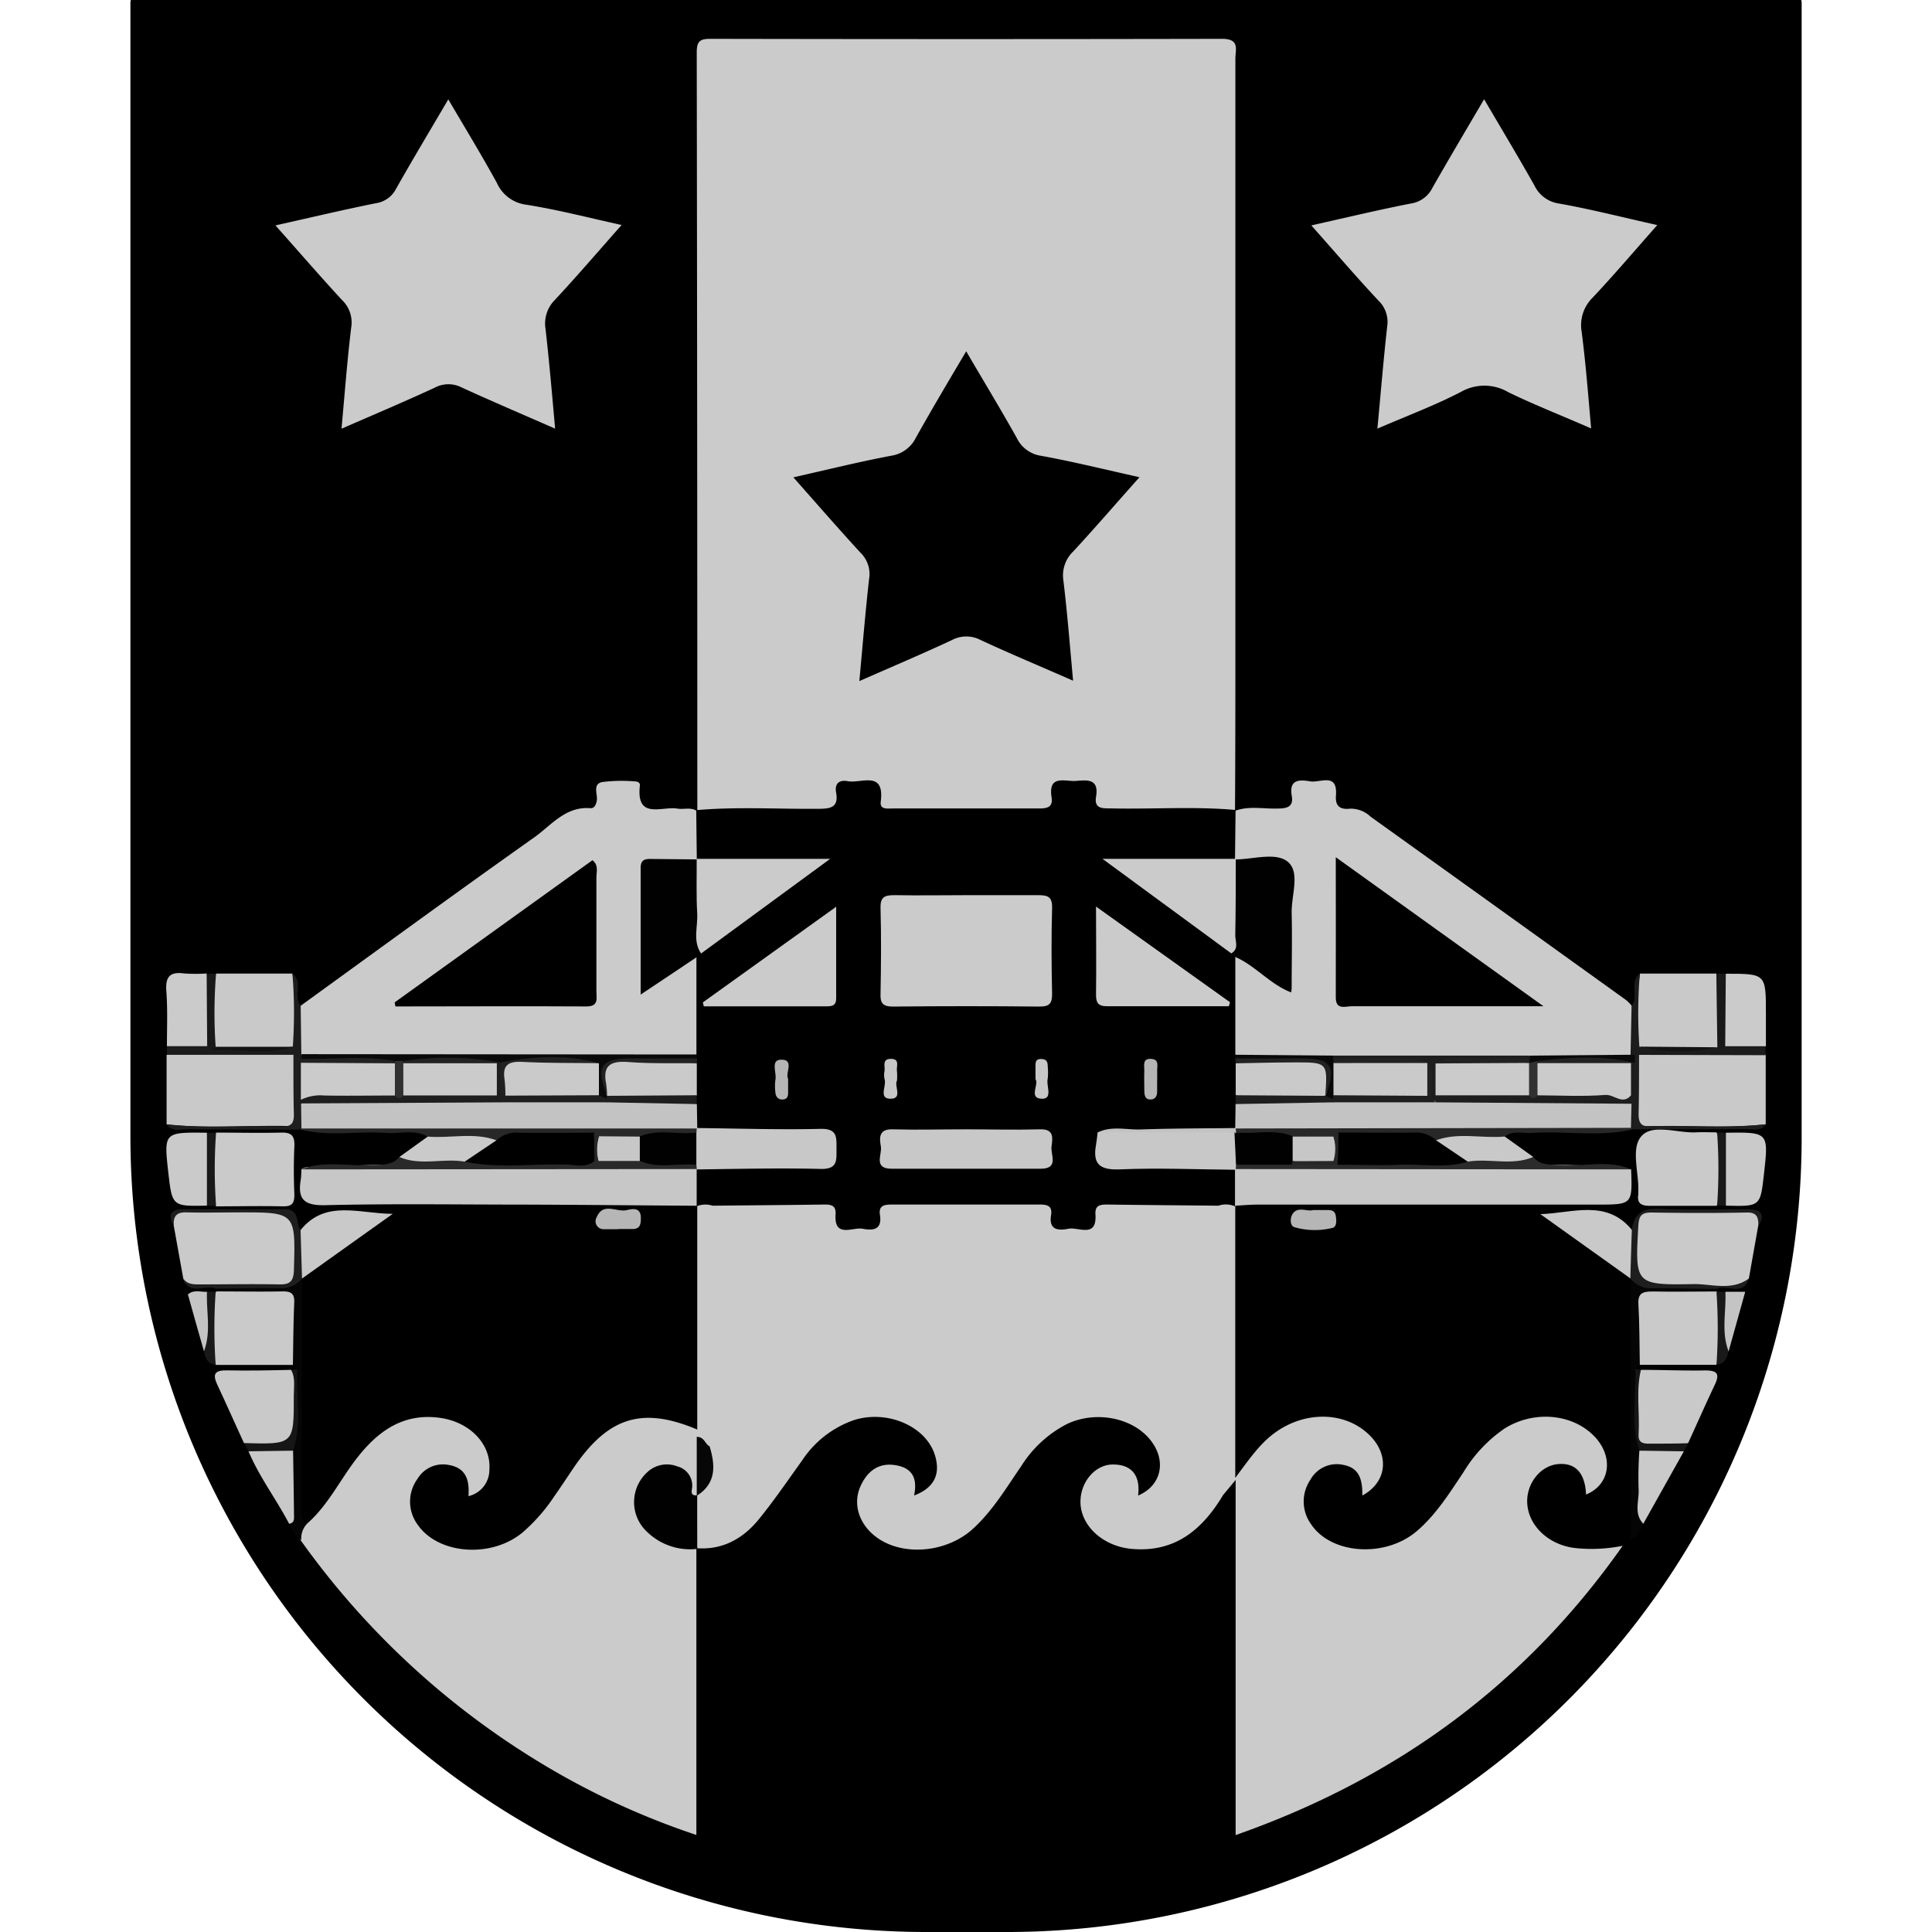 <svg id="Layer_1" data-name="Layer 1" xmlns="http://www.w3.org/2000/svg" viewBox="0 0 300 300"><defs><style>.cls-1{fill:#cbcbcb;}.cls-2{fill:#c7c7c7;}.cls-3{fill:#c9c9c9;}.cls-4{fill:#cacaca;}.cls-5{fill:#282828;}.cls-6{fill:#050505;}.cls-7{fill:#2a2a2a;}.cls-8{fill:#2b2b2b;}.cls-9{fill:#1e1e1e;}.cls-10{fill:#1c1c1c;}.cls-11{fill:#b6b6b6;}.cls-12{fill:#c4c4c4;}.cls-13{fill:#161616;}.cls-14{fill:#191919;}.cls-15{fill:#010101;}.cls-16{fill:#070707;}.cls-17{fill:#090909;}.cls-18{fill:#121212;}.cls-19{fill:#c3c3c3;}.cls-20{fill:#c8c8c8;}.cls-21{fill:#272727;}.cls-22{fill:#222;}.cls-23{fill:#1d1d1d;}.cls-24{fill:#b5b5b5;}.cls-25{fill:#313131;}</style></defs><path d="M21.24-.61H278.76a1,1,0,0,1,1,1V176.59A123.39,123.39,0,0,1,156.36,300h-12.5A123.62,123.62,0,0,1,20.25,176.37V.38a1,1,0,0,1,1-1Z"/><path class="cls-1" d="M108.28,125.91q0-58.89-.09-117.77c0-1.67.45-2.12,2.11-2.11q39.74.08,79.46,0c2.8,0,2.07,1.67,2.07,3.08q0,44.47,0,89c0,9.29,0,18.57-.06,27.86l-.36.44a4.86,4.86,0,0,1-3.31.77c-4.75,0-9.49,0-14.24,0A5,5,0,0,1,169,124.4c-1.23-2.17-3-2.13-4.3.08a5.12,5.12,0,0,1-5,2.65q-9.65,0-19.29,0a5.14,5.14,0,0,1-5-2.65c-1.26-2.21-3-2.22-4.3-.08-1,1.59-2.1,2.62-4,2.67q-8.22.18-16.45,0a3.34,3.34,0,0,1-2-.72Z"/><path class="cls-1" d="M189.92,232.15c-3.24,5.41-7.51,9-14.32,8.35-4.51-.46-8-3.79-7.82-7.59.14-3,2.41-5.54,5.07-5.5,3,0,4.25,1.84,3.87,4.82,3.75-1.59,4.47-5.6,1.77-8.8-2.84-3.35-8.4-4.38-12.77-2.33a18.18,18.18,0,0,0-7.13,6.54c-2.33,3.38-4.43,6.93-7.5,9.74-3.84,3.53-10.22,4.29-14.38,1.73-3.15-1.94-4.45-5.37-3.07-8.38,1.07-2.33,2.84-3.68,5.52-3.2s3.29,2.22,2.78,4.69c3.11-1.18,4.13-3.27,3.25-6.21-1.34-4.5-7.35-7.15-12.58-5.5a15.86,15.86,0,0,0-8.07,6.29c-2.22,3.08-4.35,6.22-6.74,9.15s-5.58,4.77-9.63,4.45l-.42-.32c-1.28-2.34-.89-4.79-.49-7.25a4.29,4.29,0,0,1,.36-1c2.95-2.29,1.33-5.52,1.68-8.35.43-10.07,0-20.15.21-30.22,0-2.06-.52-4.22.79-6.13.22-.22.42-.53.73-.59,5.94-1.21,11.91-.87,17.87-.19.94.11,1.52,1,2.14,1.79,1.41,1.73,3,2,4.4,0a5.51,5.51,0,0,1,4.91-2.3q9.66,0,19.31,0a5.44,5.44,0,0,1,4.93,2.26c1.36,1.95,3.06,1.81,4.4,0a5.62,5.62,0,0,1,4.91-2.29c4,0,8,0,12,0,1.39,0,2.76.08,3.81,1.2s.83,2.57.84,4q0,18.21,0,36.42A13.57,13.57,0,0,1,189.92,232.15Z"/><path class="cls-1" d="M189.92,232.15a17,17,0,0,1-.63-5q0-20,0-40a1.62,1.62,0,0,1,2.19-.34l.33.36v42.32c2.13-2.85,3.7-5.15,5.92-6.84,4.71-3.58,11-3.56,14.82.1,3.24,3.08,2.89,7.36-1,9.47,0-2.26-.33-4.26-2.95-4.75a4.67,4.67,0,0,0-5.12,2.3,6,6,0,0,0,.07,6.86c3.09,4.73,11.5,5.32,16.43,1.14,3-2.56,5.08-5.9,7.25-9.14a21.91,21.91,0,0,1,6.46-6.85c4.37-2.7,10.07-2.31,13.53.91s2.93,7.81-.94,9.38c-.15-3.34-1.62-4.94-4.3-4.73-2.88.23-5.14,3.23-4.81,6.38.36,3.49,3.62,6.35,7.73,6.69a24.32,24.32,0,0,0,7.07-.38c-15.07,21.46-35.11,36.15-60.1,44.92V229.8Z"/><path class="cls-1" d="M110.76,187.21c0,10.8,0,21.61,0,32.41a16.93,16.93,0,0,1-.63,5c-1,.57-.79,1.48-.72,2.41a8,8,0,0,1-1.23,5.28l.06-.07c-1.3.86-1.67-.19-2-1.06-.55-1.6-1.54-2.64-3.26-2.17a3.92,3.92,0,0,0-3,3.62c-.29,2.79,1.25,5,4.32,6.14,1.34.51,2.94.47,3.93,1.78l-.1-.11v44.49a119,119,0,0,1-25.51-12,125.33,125.33,0,0,1-35.92-33.74c-.64-1.12-.54-2,.81-2.45,3.27-2.78,5.12-6.64,7.66-10,3.3-4.34,7.26-7.38,13.13-6.58,4.72.65,8,4.14,7.69,8.1a4.18,4.18,0,0,1-3.25,4.06c.18-2.44-.34-4.35-3-4.83a4.6,4.6,0,0,0-4.9,2.13,6,6,0,0,0,0,7.11C68,241.36,76.22,242,81.1,238a27.59,27.59,0,0,0,5-5.7c1.16-1.64,2.24-3.33,3.4-5,5.21-7.32,10.4-8.85,18.77-5.32V187.23l.32-.36A1.64,1.64,0,0,1,110.76,187.21Z"/><path class="cls-1" d="M96.52,34.94c-3.65,4.12-6.92,7.94-10.34,11.61a5.2,5.2,0,0,0-1.47,4.53c.57,5,1,10,1.49,15.48-5.13-2.25-9.85-4.26-14.5-6.39a4.49,4.49,0,0,0-4.14,0c-4.65,2.16-9.38,4.15-14.53,6.4.51-5.56.89-10.67,1.51-15.75a4.8,4.8,0,0,0-1.42-4.22C49.71,42.91,46.42,39.1,42.77,35c5.48-1.22,10.54-2.43,15.63-3.45a4.19,4.19,0,0,0,3.12-2.27c2.53-4.48,5.18-8.89,8.09-13.85,2.67,4.55,5.21,8.71,7.56,13a5.77,5.77,0,0,0,4.5,3.35C86.44,32.53,91.13,33.74,96.52,34.94Z"/><path class="cls-1" d="M230.45,15.41c2.77,4.72,5.34,9,7.81,13.38a5,5,0,0,0,3.8,2.81c4.95.88,9.83,2.13,15.28,3.35-3.48,3.93-6.65,7.67-10,11.23a6,6,0,0,0-1.74,5.35c.62,4.79,1,9.62,1.47,15-4.54-2-8.78-3.64-12.86-5.63a7.33,7.33,0,0,0-7.33-.06c-4.06,2.11-8.38,3.72-13,5.72.53-5.61.95-10.75,1.52-15.86a4.59,4.59,0,0,0-1.33-4C210.59,43,207.26,39.09,203.62,35c5.47-1.22,10.45-2.42,15.47-3.4a4.46,4.46,0,0,0,3.35-2.46C225,24.65,227.6,20.27,230.45,15.41Z"/><path class="cls-1" d="M191.78,125.91c2.14-.81,4.37-.29,6.55-.36,1.46,0,2.58-.22,2.25-2-.46-2.61,1.31-2.48,2.87-2.22s4.25-1.42,4,2.15c-.15,1.74.65,2.26,2.22,2.09a4.46,4.46,0,0,1,3.14,1.23Q232.62,141,252.5,155.29a6.73,6.73,0,0,1,.88.89,9.07,9.07,0,0,1,.16,7.86c-1.59,1.14-3.42.66-5.15.69-3.64.08-7.29,0-10.93,0H207.11c-4,0-7.89,0-11.83,0-1.23,0-2.5.16-3.61-.61a2.37,2.37,0,0,1-.93-1.59c-.1-4.45-.47-8.9.29-13.33,1.7-2,3.13-.44,4.67.33,1.08.54,2,2.17,3.22,1.44s.44-2.35.47-3.57c.07-2.94,0-5.89,0-8.83,0-3.62-.16-3.74-3.67-3.9-1.68-.07-3.4,0-4.56-1.61-.84-2.54-1.34-5.05.71-7.31Z"/><path class="cls-1" d="M46.69,156.17C58.78,147.42,70.83,138.61,83,130c2.64-1.89,4.85-4.84,8.72-4.5.57,0,.79-.49.93-1.06.25-1-.73-2.65.83-3a24.07,24.07,0,0,1,5-.11c.42,0,.94.13.88.65-.61,5.38,3.42,3.17,5.83,3.58,1,.17,2.11-.28,3.06.4l-.1-.14c2,2.23,1.54,4.72.75,7.24-1.28,1.85-3.26,1.72-5.13,1.66-2.28-.07-3.23.86-3.17,3.17.09,3.46,0,6.92.05,10.39,0,1-.53,2.32.58,2.86.92.45,1.65-.68,2.46-1.12a22.42,22.42,0,0,1,2.15-1.31c1.11-.43,2.22-.79,3.1.47.35,5,1.55,10.06-.54,15-1.23.85-2.64.62-4,.63H50.66c-1.35,0-2.76.21-4-.61A8.63,8.63,0,0,1,46.69,156.17Z"/><path class="cls-2" d="M253.28,181.58c.2,5.47.2,5.47-5.31,5.47q-26.35,0-52.69,0c-1.15,0-2.3.11-3.45.17l0,.08a4.26,4.26,0,0,1-.21-6c1.19-.91,2.61-.69,4-.69,13.17,0,26.34-.4,39.48.16C241.15,181,247.25,180.68,253.28,181.58Z"/><path class="cls-2" d="M108.24,187.23c-8.94-.06-17.87-.15-26.8-.18-10.31,0-20.62-.16-30.92.09-3.3.08-4.35-.91-3.81-4a11.71,11.71,0,0,0,.08-1.57,2,2,0,0,1,1.18-.35c19-.75,38-.67,57-.62a5.17,5.17,0,0,1,3.35.66,4.22,4.22,0,0,1-.17,6Z"/><path class="cls-3" d="M274.18,163.84c0,3.58,0,7.16,0,10.74-6.15.7-12.32.14-18.47.3a1.67,1.67,0,0,1-1.94-1.63c-.09-3.21-.76-6.46.5-9.6a3.45,3.45,0,0,1,2.63-.77c4.8,0,9.6,0,14.39,0A3.62,3.62,0,0,1,274.18,163.84Z"/><path class="cls-3" d="M25.87,174.58l0-10.74a2.83,2.83,0,0,1,2-.91c5.48-.1,11-.16,16.45,0a2.35,2.35,0,0,1,1.43.6c1.37,3.13.61,6.4.57,9.61a1.68,1.68,0,0,1-1.89,1.7C38.23,174.72,32,175.28,25.87,174.58Z"/><path class="cls-4" d="M273,190.42l-1.44,8.12c-2,2.16-4.72.92-7.07,1.53s-5.23.16-7.87.14c-2,0-2.85-1-3-2.9a30.74,30.74,0,0,1,.57-7.83c.2-1.16.87-1.28,1.77-1.28,5.17,0,10.33,0,15.5,0C273.2,188.18,273.48,189,273,190.42Z"/><path class="cls-4" d="M28.46,198.54,27,190.43c-.42-1.39-.17-2.25,1.54-2.24,5.17,0,10.33,0,15.5,0,.89,0,1.58.12,1.78,1.27a30.74,30.74,0,0,1,.57,7.83c-.15,1.67-.83,2.76-2.68,2.89-4.85.34-9.65-.29-14.46-.74C28.88,199.42,28.62,199,28.46,198.54Z"/><path class="cls-3" d="M33.55,151.18H45.41c.52,3.83,1.25,7.65.25,11.51a34.86,34.86,0,0,1-12.35.06C32.16,158.87,31.84,155,33.55,151.18Z"/><path class="cls-4" d="M45.48,211.94H33.53a14.41,14.41,0,0,1,0-11.36l0,0c3.66-1.26,7.43-.44,11.14-.5A1.36,1.36,0,0,1,46,201.45C45.93,205,46.86,208.51,45.48,211.94Z"/><path class="cls-3" d="M254.66,151.18h11.85c1.92,3.57.93,7.32.7,11a1.9,1.9,0,0,1-.88.8c-4,.05-8,.7-12-.37C253.45,158.79,254.15,155,254.66,151.18Z"/><path class="cls-4" d="M266.53,211.93H254.59c-1.38-3.43-.45-7-.55-10.49a1.37,1.37,0,0,1,1.41-1.41c3.72.06,7.48-.76,11.15.5l0,0A14.37,14.37,0,0,1,266.53,211.93Z"/><path class="cls-4" d="M33.53,175.87c3.35,0,6.71.08,10.06,0,1.68-.06,2.19.5,2.12,2.14-.12,2.51-.1,5,0,7.55,0,1.4-.48,1.79-1.82,1.76-3.46-.08-6.92,0-10.38,0A14.48,14.48,0,0,1,33.53,175.87Z"/><path class="cls-4" d="M266.56,187.24c-3.46,0-6.92,0-10.38,0-1.33,0-2-.37-1.79-1.76,0-.11,0-.21,0-.32.17-3-1.25-6.87.54-8.79s5.56-.39,8.46-.54c1.05-.05,2.1,0,3.15,0A14.48,14.48,0,0,1,266.56,187.24Z"/><path class="cls-3" d="M37.88,224.08c-1.38-3-2.74-6.09-4.16-9.11-.76-1.65-.32-2.21,1.5-2.18,3.34.07,6.69,0,10-.08,1.77,3.48.71,7.16.65,10.74,0,1.08-1.19,1.37-2.18,1.42C41.74,225,39.72,225.18,37.88,224.08Z"/><path class="cls-3" d="M254.8,212.71c3.35,0,6.69.15,10,.09,1.8,0,2.28.5,1.5,2.17-1.42,3-2.78,6.07-4.16,9.1a9.12,9.12,0,0,1-2.06.78c-5.13.86-6.3,0-6.15-5.16C254,217.36,253.11,214.86,254.8,212.71Z"/><path class="cls-3" d="M46.68,191c3.87-4.83,9.23-2.5,14.31-2.52L46.87,198.55l-.42-.38C46.06,195.77,45.74,193.37,46.68,191Z"/><path class="cls-3" d="M253.19,198.53l-14-10c5-.15,10.27-2.39,14.23,2.47.93,2.35.62,4.75.22,7.14Z"/><path class="cls-1" d="M25.92,162.45c0-2.85.12-5.71-.09-8.54-.17-2.24.55-3.06,2.78-2.75a26.9,26.9,0,0,0,3.48,0c1.34,3.77.87,7.6.33,11.43A7.63,7.63,0,0,1,25.92,162.45Z"/><path class="cls-1" d="M268,151.2c6.21,0,6.21,0,6.21,6.19,0,1.69,0,3.37,0,5.06-2.12,1.17-4.29.93-6.48.21C267.13,158.82,266.6,155,268,151.2Z"/><path class="cls-4" d="M268,175.89c6.64-.09,6.64-.09,5.9,6.46-.56,5-.56,5-5.93,4.86A18.85,18.85,0,0,1,268,175.89Z"/><path class="cls-4" d="M32.13,187.21c-5.39.11-5.39.11-6-5.17-.69-6.23-.69-6.23,6-6.15A18.85,18.85,0,0,1,32.13,187.21Z"/><path class="cls-5" d="M66.42,176.49c-2.06-1.16-4.3-.41-6.46-.57-4.46-.33-9,.61-13.41-.55a2,2,0,0,1,.82-.92c1.14-.73,2.44-.57,3.69-.57q26.41-.06,52.83,0a8,8,0,0,1,3.42.4,3.22,3.22,0,0,1,1,.73,1,1,0,0,1-.08,1.1c-2.7,2-5.9.57-8.78,1.32a12.63,12.63,0,0,1-6.05,0c-.54-.07-1.07-.21-1.61-.24-4.89.06-9.8-.41-14.65.58-2.36-.59-4.71.27-7.07,0C68.69,177.68,67.31,177.79,66.42,176.49Z"/><path class="cls-6" d="M266.6,200.54c-3.35,0-6.7.07-10,0-1.53,0-2.3.26-2.19,2,.18,3.12.16,6.26.22,9.39l-.67.63c.72,3,.19,6,.29,9,0,1.29.07,2.5,1.06,3.47,1.43,3.86.22,7.7-.1,11.54-.41.83-.6,1.82-2,2.38V198.53l0,0c1.76,1.37,3.84,1,5.85,1.14,2.53.17,5.14-.62,7.6.5C266.61,200.27,266.61,200.41,266.6,200.54Z"/><path class="cls-7" d="M108.23,181.53l-61.44.05c3.68-1.47,7.52-.4,11.27-.66,1.46-.11,2.89,0,3.95-1.26,3.38-.55,6.77-1.12,10.21-.42,1.69,1,3.5.34,5.25.33,4.83-.06,9.67.19,14.5-.19l1.12-.1a13.61,13.61,0,0,1,6.09,0c2.79.66,5.75-.29,8.49.87a1.78,1.78,0,0,1,.7.81C108.33,181.18,108.28,181.35,108.23,181.53Z"/><path class="cls-5" d="M253.52,175.37c-5.17,1.21-10.42.2-15.61.55-1.43.1-2.95-.45-4.26.56-1.89,2.13-4.4,1.18-6.67,1.25-1.32,0-2.65-.33-4,0-4.85-1-9.76-.48-14.64-.59-.54,0-1.07.18-1.61.26a12.51,12.51,0,0,1-6,0c-2.84-.73-5.94.52-8.65-1.17a1.33,1.33,0,0,1-.39-1.08,2.39,2.39,0,0,1,.88-.82,6.71,6.71,0,0,1,3.4-.48q26.66-.06,53.32,0a5.87,5.87,0,0,1,3.37.56A2.11,2.11,0,0,1,253.52,175.37Z"/><path class="cls-6" d="M45.48,211.94c.06-3.23.07-6.47.21-9.7.06-1.47-.6-1.73-1.87-1.71-3.45.06-6.9,0-10.35,0,0-.13,0-.27,0-.41,2.78-1.21,5.69-.31,8.54-.48,1.74-.1,3.43-.09,4.91-1.14l0,0-.09,35.57a3.1,3.1,0,0,0,.77,2.62,3.28,3.28,0,0,0-.81,2.45,4.51,4.51,0,0,1-1.84-2.58c-.45-3.84-1.46-7.66-.12-11.52,1-1,1-2.17,1.07-3.46.12-3-.43-6.06.3-9.06Z"/><path class="cls-8" d="M253.28,181.58l-61.44-.05c-.05-.19-.09-.37-.14-.56a2.16,2.16,0,0,1,.77-.82c2.78-1,5.59-.58,8.41-.25a61.09,61.09,0,0,0,6.9-.05,134.88,134.88,0,0,1,16.58-.16,6.79,6.79,0,0,0,3.35-.42c3.49-.75,6.93-.16,10.37.38,1.06,1.32,2.54,1.14,4,1.27C245.82,181.23,249.63,180,253.28,181.58Z"/><path class="cls-3" d="M45.51,225.26c.05,3.31.11,6.61.14,9.92,0,.57.13,1.29-.75,1.43-2-3.81-4.63-7.26-6.31-11.25A7.86,7.86,0,0,1,45.51,225.26Z"/><path class="cls-4" d="M255.17,236.61c-1.55-1.64-.59-3.64-.73-5.47a57.81,57.81,0,0,1,.12-5.88,7.84,7.84,0,0,1,6.91.1Z"/><path class="cls-3" d="M238.08,179.65c-3.3,1.42-6.8.16-10.17.73-2.32-.1-4.29-.71-4.92-3.32,3.5-1.28,7.12-.25,10.66-.58Z"/><path class="cls-4" d="M72.16,180.38c-3.36-.58-6.85.7-10.15-.72l4.41-3.17c3.55.3,7.17-.72,10.67.58C76.44,179.66,74.48,180.28,72.16,180.38Z"/><path class="cls-9" d="M46.9,198.51A4,4,0,0,1,43.38,200c-3.3,0-6.62.05-9.93.09-1.6-.71-4.06,1.24-5-1.59.61.94,1.54.94,2.51.94,4.11,0,8.21-.08,12.31,0,1.73.05,2.32-.43,2.37-2.26.25-8.93.31-8.93-8.62-8.93-2.63,0-5.26.09-7.89,0-1.67-.08-2.3.55-2.12,2.15-1-1.68-.53-2.62,1.4-2.64,5.23,0,10.47.06,15.7,0,2.52-.05,1.77,2.13,2.56,3.26Z"/><path class="cls-9" d="M266.61,200.13c-3.31,0-6.63-.14-9.94-.09a4,4,0,0,1-3.51-1.55q.1-3.74.23-7.47c.32-2.66,1.79-3.45,4.43-3.32,4.49.24,9,.06,13.5.08,1.89,0,2.95.59,1.72,2.64,0-1.24-.08-2.18-1.81-2.14-4.94.1-9.89.08-14.83,0-1.53,0-1.9.55-2,2-.51,9.17-.55,9.28,8.68,9.11,2.82,0,5.84,1.07,8.5-.87C270.67,201.37,268.22,199.42,266.61,200.13Z"/><path class="cls-10" d="M267.89,162.46h6.26l0,1.39-19.67-.05a.89.89,0,0,1-.64.37,1,1,0,0,1-.65-.38c.05-2.54.11-5.07.16-7.6,1.18-1.48-.43-3.66,1.28-5a76.65,76.65,0,0,0-.07,11.34,51.41,51.41,0,0,0,12,.1l.06,0A1.15,1.15,0,0,1,267.89,162.46Z"/><path class="cls-10" d="M25.92,162.45l6.25,0a3.38,3.38,0,0,1,1.43.34c4-.1,7.93.44,11.87-.29a76.65,76.65,0,0,0-.06-11.34c1.7,1.34.1,3.52,1.28,5l.1,7.58a.48.48,0,0,1,0,.68c-.67.3-.93-.18-1.21-.63l-19.67,0Z"/><path class="cls-9" d="M45.56,163.8l1.27.53.28.36a2.46,2.46,0,0,1,.12.89,11.24,11.24,0,0,0,.38,5.34c.06.33.11.65.15,1a3.14,3.14,0,0,1-.95,3.29,1.15,1.15,0,0,0-.26.19c-5.84,0-11.68,0-17.52-.05-1.08,0-2.33.45-3.16-.74,6,.64,12,.1,18,.3,1.44.05,1.79-.62,1.76-1.91C45.55,169.92,45.57,166.86,45.56,163.8Z"/><path class="cls-9" d="M253.85,163.84l.66-.05c0,3.06,0,6.12-.07,9.18,0,1.29.32,2,1.76,1.91,6-.2,12,.34,18-.3-.82,1.19-2.08.73-3.16.74-5.84.06-11.68,0-17.51.05a1.31,1.31,0,0,0-.27-.19,3.32,3.32,0,0,1-.88-3.45c.08-.51.26-1,.38-1.5.31-1.68.14-3.38.33-5.07A3,3,0,0,1,253.85,163.84Z"/><path class="cls-11" d="M96,190.87c-.74,0-1.48,0-2.21,0A1.23,1.23,0,0,1,92.66,189c1-2.38,3.08-.73,4.64-1.09.86-.2,2.24-.52,2.21,1.27,0,.94-.14,1.69-1.33,1.66H96Z"/><path class="cls-11" d="M203.87,187.9c1,0,1.69,0,2.43,0,.57,0,1,.21,1.11.85s.23,1.8-.56,1.93a11.38,11.38,0,0,1-5.88-.13c-.71-.26-.63-1.43-.29-2C201.5,187.23,203,188.19,203.87,187.9Z"/><path class="cls-12" d="M267.92,200.58H271c-.91,3.25-1.74,6.24-2.57,9.22-.47.14-.93,0-.95-.46C267.32,206.41,266.57,203.44,267.92,200.58Z"/><path class="cls-12" d="M31.67,209.82C30.84,206.89,30,204,29.18,201c.91-.82,2-.34,3-.41,1.36,2.86.6,5.83.47,8.77C32.6,209.79,32.13,210,31.67,209.82Z"/><path class="cls-13" d="M45.51,225.26l-6.92.1-.71-1.28c7.75.22,7.76.22,7.74-7.35,0-1.35.25-2.72-.36-4l.89-.14C45.9,216.8,46.93,221.09,45.51,225.26Z"/><path class="cls-13" d="M261.47,225.36l-6.91-.1c-1.43-4.17-.4-8.46-.64-12.69l.88.14c-.79,3.3-.16,6.65-.36,10-.09,1.38.76,1.48,1.79,1.46,2,0,4,0,5.95-.07Z"/><path class="cls-14" d="M267.89,162.46c-.35.55-.8.24-1.22.13-.05-3.8-.1-7.61-.16-11.41l1.47,0Z"/><path class="cls-14" d="M32.94,163.06l-.77-.59-.08-11.27,1.46,0a75.57,75.57,0,0,0-.06,11.36A.84.84,0,0,1,32.94,163.06Z"/><path class="cls-14" d="M267.92,200.58c.14,3.08-.67,6.2.48,9.22-.2,1.08-.59,2-1.87,2.13a81.27,81.27,0,0,0,0-11.36Z"/><path class="cls-14" d="M31.67,209.82c1.15-3,.34-6.16.47-9.24h1.35a81.27,81.27,0,0,0,0,11.36C32.26,211.8,31.87,210.89,31.67,209.82Z"/><path class="cls-14" d="M268,175.89l0,11.32-1.37,0a79.9,79.9,0,0,0,0-11.37Z"/><path class="cls-14" d="M32.13,187.21l0-11.32,1.42,0a79.9,79.9,0,0,0,0,11.37Z"/><path d="M108.18,187.31c0-1.93,0-3.85,0-5.78l0,.06c1-1.28,2.51-1.36,4-1.38,4.3,0,8.61,0,12.92,0,1.33,0,3.05.06,2.93-1.95-.11-1.72-1.7-1.6-2.93-1.63-4.31-.09-8.62,0-12.92-.05-1.51,0-3-.09-4-1.38l.07.07a3.39,3.39,0,0,1-1.1-3.5,10.39,10.39,0,0,0,0-1.58,8.9,8.9,0,0,1,.05-4.61,3.27,3.27,0,0,1,.33-1,6.1,6.1,0,0,1,.61-.83q0-7.56,0-15.13a1.86,1.86,0,0,1,.34-1.32c3.26-3.63,7.56-5.91,11.36-8.85,1.58-1.22,3.25-2.3,5.23-3.79-4.39,0-8.39,0-12.39,0-1.45,0-3,.17-4.23-.8l-.25-.38-.09-7.68c6.31-.56,12.64-.15,19-.21,1.87,0,3.14-.22,2.72-2.53-.25-1.4.49-2,1.8-1.76,2.08.41,5.77-1.75,5.13,3.19-.16,1.27,1.06,1.05,1.84,1.05,7.6,0,15.2,0,22.8,0,1.25,0,2.12-.24,1.89-1.72-.57-3.62,2.11-2.42,3.82-2.56s3.55-.36,3.09,2.41c-.34,2,1.06,1.84,2.38,1.86,6.42.14,12.86-.33,19.28.24l-.09,7.68-.26.37c-1.59,1.15-3.44.79-5.2.82-3.68.06-7.37,0-11.4,0,4.19,3.05,8.21,5.85,12.17,8.72,1.62,1.16,3.37,2.17,4.58,3.84a2.21,2.21,0,0,1,.16,1.39l0,15.13a6.89,6.89,0,0,1,.6.82,3.37,3.37,0,0,1,.33,1,8.86,8.86,0,0,1,.06,4.6,10.55,10.55,0,0,0,0,1.59,3.34,3.34,0,0,1-1.09,3.51l.07-.07c-.92,1.15-2.22,1-3.46,1-3.74,0-7.49,0-11.24,0a7.65,7.65,0,0,0-4.73,1.24c-1.26,2.46.46,2.72,2.15,2.77,4.42.13,8.84,0,13.26.05,1.5,0,3,.09,4,1.37l0-.06c0,1.93,0,3.85,0,5.78a3.56,3.56,0,0,0-2.57-.1c-5.79-.06-11.57-.1-17.36-.18-1.1,0-1.83.18-1.74,1.53.25,3.75-2.63,1.92-4.2,2.23s-3.07.22-2.69-2.12c.25-1.54-.73-1.65-1.91-1.64q-11.39,0-22.75,0c-1.18,0-2.16.1-1.91,1.64.37,2.34-1.18,2.42-2.69,2.12s-4.46,1.52-4.2-2.23c.09-1.35-.64-1.55-1.75-1.53-5.78.08-11.57.12-17.35.18A3.59,3.59,0,0,0,108.18,187.31Z"/><path d="M133.44,105.76c.52-5.64.94-10.79,1.52-15.91a4.6,4.6,0,0,0-1.32-4c-3.42-3.72-6.74-7.54-10.45-11.73,5.29-1.19,10.2-2.41,15.17-3.35A5.12,5.12,0,0,0,142.2,68c2.45-4.38,5-8.68,7.83-13.45,2.78,4.75,5.36,9,7.83,13.41a5,5,0,0,0,3.82,2.82c4.95.9,9.85,2.12,15.26,3.32-3.57,4-6.86,7.82-10.27,11.51a5.14,5.14,0,0,0-1.55,4.51c.61,5,1,10.06,1.51,15.58-5-2.2-9.74-4.17-14.36-6.32a4.77,4.77,0,0,0-4.44,0C143.26,101.52,138.62,103.48,133.44,105.76Z"/><path class="cls-15" d="M108.27,240.51a9.6,9.6,0,0,1-7.79-2.64,6.29,6.29,0,0,1,0-9.24,4.44,4.44,0,0,1,4.69-.93,3.07,3.07,0,0,1,2.25,3.63c-.12.78.24.89.84.87C108.26,235,108.26,237.74,108.27,240.51Z"/><path class="cls-16" d="M108.19,232.27v-9.16c1.22,0,1.27,1.15,2,1.47C111.08,227.54,111.27,230.32,108.19,232.27Z"/><path d="M207.42,133.11l32.25,23.14h-6.34c-7.81,0-15.62,0-23.43,0-1,0-2.49.65-2.48-1.38C207.44,147.82,207.42,140.78,207.42,133.11Z"/><path class="cls-15" d="M191.85,148.61l-.66-.57c-1-3.74-.66-7.56-.66-11.36a4.11,4.11,0,0,1,1.36-3.32l-.09.09c2.82,0,6.41-1.21,8.25.44s.46,5.18.52,7.89c.09,3.8,0,7.6,0,11.4,0,.21,0,.42-.08.92C197.19,152.83,195,150,191.85,148.61Z"/><path class="cls-9" d="M207,163.91h30.44a.73.73,0,0,1-.21.93c-2.43,1.05-5,.4-7.48.52-1.7.08-3.38,0-4.86,1-1.11,1-.63,2.63-1.31,3.82a1.93,1.93,0,0,1-.66.7,1.23,1.23,0,0,1-1.25-.55c-.64-1.34-.21-3.13-1.77-4.06-2.14-1.28-4.5-.78-6.79-.92-2-.13-4,.46-5.89-.51A.77.77,0,0,1,207,163.91Z"/><path class="cls-17" d="M207,163.91c0,.18,0,.35,0,.52a8.35,8.35,0,0,1,.66.81,5.47,5.47,0,0,1,.23,4.64,2.45,2.45,0,0,1-.53.91,1.23,1.23,0,0,1-1.86-.25,2.26,2.26,0,0,1-.24-1c-.31-3.3-1-4-4.13-4.14-2.07-.09-4.15,0-6.23,0-1.15,0-2.32.05-3.11-1,0-.21,0-.41.06-.62Z"/><path class="cls-17" d="M237.49,164.42c0-.17,0-.33,0-.5l15.75-.14.63.06,0,1.1a2.06,2.06,0,0,1-.93.41c-4.41.24-8.85-.33-13.25.39a10.31,10.31,0,0,1-1.47,0,1.7,1.7,0,0,1-.81-.47A.63.63,0,0,1,237.49,164.42Z"/><path d="M61.28,155.65,92,133.57c1,.8.6,1.82.61,2.66,0,5.9,0,11.81,0,17.71,0,1.08.4,2.35-1.56,2.34-9.88-.06-19.76,0-29.65,0Z"/><path class="cls-15" d="M108.86,148.06l-.65.55-8.73,5.83c0-6.84,0-13.27,0-19.69,0-1.45.93-1.38,1.89-1.37l6.92.07-.09-.09a3.72,3.72,0,0,1,1.32,2.76C109.47,140.11,110,144.13,108.86,148.06Z"/><path class="cls-17" d="M108.2,163.74a4.32,4.32,0,0,1,0,.62c-.79,1.08-2,1-3.12,1-2.08,0-4.17-.07-6.25,0-3.16.14-3.81.86-4,4.2,0,.18,0,.35-.06.52a1.53,1.53,0,0,1-.57.86,1.46,1.46,0,0,1-1.79-.62c-.8-1.21-.36-2.85-1.42-4-4.28-1.89-8.69-1-13.08-.6a4.19,4.19,0,0,1-1.06,0,52.38,52.38,0,0,0-14.15.07,6.45,6.45,0,0,1-1.7,0,69.4,69.4,0,0,0-10.69-.47c-1.23,0-2.56.23-3.49-.95v-.1a3.77,3.77,0,0,0,0-.58Z"/><path class="cls-18" d="M32.94,163.06l.55-.52,12,0C41.34,163.86,37.12,162.86,32.94,163.06Z"/><path class="cls-18" d="M266.61,162.62a26.52,26.52,0,0,1-12-.1Z"/><path class="cls-19" d="M108.21,171.44l.06,3.79-61.46,0-.06-3.84c1.1-1.14,2.53-.86,3.87-.86,9.24,0,18.48,0,27.71,0,5.32.17,10.66-.44,15.94.54C98.94,170.38,103.62,169.61,108.21,171.44Z"/><path class="cls-20" d="M108.2,175.16c6.4.07,12.8.28,19.2.13,2.66-.06,2.49,1.32,2.49,3.11s.19,3.18-2.48,3.11c-6.4-.16-12.81,0-19.21.08l-.06-.7a3.4,3.4,0,0,1,0-5Z"/><path d="M72.16,180.38l4.93-3.31a4.55,4.55,0,0,1,3.44-1.19c3.9.07,7.81,0,11.71,0,1.21,1.44,1.43,2.9.07,4.38-1.28,1.11-2.82.63-4.22.58C82.78,180.65,77.44,181.49,72.16,180.38Z"/><path class="cls-15" d="M108.13,175.87v5c-2.92-.3-5.94.66-8.79-.62a2.49,2.49,0,0,1,0-3.78C102.2,175.26,105.21,176.22,108.13,175.87Z"/><path class="cls-2" d="M99.35,176.49v3.78l-6.41,0a5.85,5.85,0,0,1,.08-3.83Z"/><path class="cls-21" d="M93,176.47a7.76,7.76,0,0,0-.08,3.83q-.31,0-.63,0c0-1.46,0-2.92-.07-4.38Z"/><path class="cls-19" d="M191.8,175.23l.06-3.79a3.54,3.54,0,0,1,2.9-1c4.09.05,8.19-.33,12.25.53a52.84,52.84,0,0,1,15.93-.09,8.52,8.52,0,0,1,3.71-.45c7.62,0,15.25,0,22.88,0,1.32,0,2.76-.32,3.81.91l-.09,3.79Z"/><path d="M223,177.06l4.92,3.32c-3.46,1.07-7,.34-10.5.48-3.22.13-6.45,0-9.67,0a4.71,4.71,0,0,1-.69-.87,3.8,3.8,0,0,1,.78-4.13c3.9,0,7.81.06,11.71,0A4.62,4.62,0,0,1,223,177.06Z"/><path class="cls-15" d="M200.58,180.85l-8.65,0c-1.69-1.41-1.53-3-.48-4.69l.49-.31c2.92.31,5.92-.62,8.78.6a2.79,2.79,0,0,1,.62,3.56A3.84,3.84,0,0,1,200.58,180.85Z"/><path class="cls-2" d="M200.72,180.27v-3.78l6.33,0a5.46,5.46,0,0,1,0,3.94A16.25,16.25,0,0,1,200.72,180.27Z"/><path class="cls-19" d="M170.44,175.85c2.16-1.07,4.46-.39,6.69-.47,4.91-.17,9.82-.16,14.74-.22l.07.73-.17.07-.08-.16a3.73,3.73,0,0,1-3.36,1.36c-4.83.07-9.67.06-14.51,0A3.86,3.86,0,0,1,170.44,175.85Z"/><path class="cls-21" d="M207.06,180.28a6.68,6.68,0,0,0,0-3.81l.78-.58c0,1.46-.07,2.93-.11,4.39Q207.39,180.7,207.06,180.28Z"/><path class="cls-20" d="M170.44,175.85l21.25,0,.24,5.09-.06.7c-6-.05-12-.31-18-.06-3.13.12-4.22-.83-3.68-3.82C170.31,177.09,170.36,176.47,170.44,175.85Z"/><path class="cls-21" d="M207.06,180.28h.66a1.4,1.4,0,0,0,0,.61l-7.16,0c0-.2.09-.39.14-.58Z"/><path class="cls-9" d="M78.41,171.17l-31.66.17c0-.18,0-.35,0-.53s.13-.36.19-.54a3.35,3.35,0,0,1,3-1.39,76.69,76.69,0,0,1,10.72.18,6.59,6.59,0,0,0,2.69,0,56.08,56.08,0,0,1,13.33.16,2.64,2.64,0,0,1,1.42.89A1.61,1.61,0,0,1,78.41,171.17Z"/><path class="cls-22" d="M46.83,164.43c4.86.08,9.74-.54,14.58.34a1.64,1.64,0,0,1-.64.95c-4.59,1-9.17,1.31-13.73-.17l-.34-.48Z"/><path class="cls-23" d="M46.7,170.81a6.78,6.78,0,0,1,0-5.74l0,0c2,1.92,1.32,3.84,0,5.75Z"/><path class="cls-9" d="M253.34,171.39l-30.46-.22-.06-.42.09-.68a3.93,3.93,0,0,1,3.07-1.23,100.53,100.53,0,0,1,10.56.16,6.57,6.57,0,0,0,2.65.12c4.54-.31,9.09-.82,13.59.43a2,2,0,0,1,1,1.15Z"/><path class="cls-23" d="M253.81,170.7l-.53-.58c-1.49-1.31-1.38-2.85-.65-4.48a2,2,0,0,1,.83-.67.73.73,0,0,0,.36,0C253.82,166.86,253.81,168.78,253.81,170.7Z"/><path class="cls-1" d="M150.35,139c3.59,0,7.18,0,10.76,0,1.49,0,2.31.15,2.26,2-.13,4.43-.1,8.87,0,13.3,0,1.47-.36,2-1.92,2q-11.4-.12-22.79,0c-1.56,0-2-.52-1.93-2,.08-4.43.12-8.87,0-13.3-.06-1.83.76-2,2.25-2C142.75,139.07,146.55,139,150.35,139Z"/><path class="cls-20" d="M150.05,175.36c3.8,0,7.6.11,11.39,0,2.32-.09,2,1.41,1.84,2.69s1.21,3.44-1.71,3.43c-7.7,0-15.41,0-23.11,0-2.91,0-1.46-2.2-1.68-3.46s-.4-2.75,1.88-2.66C142.45,175.47,146.25,175.36,150.05,175.36Z"/><path class="cls-1" d="M190.81,156.25c-6.3,0-12.59,0-18.89,0-1.45,0-1.74-.57-1.73-1.86.06-4.33,0-8.65,0-13.62L191,155.63Z"/><path class="cls-1" d="M109.14,155.65l20.7-14.85c0,5.09,0,9.66,0,14.24,0,1-.51,1.22-1.38,1.22-6.39,0-12.78,0-19.18,0Z"/><path class="cls-1" d="M108.86,148.06c-1.34-2-.47-4.17-.6-6.26-.16-2.81-.06-5.63-.08-8.44h20.73Z"/><path class="cls-1" d="M191.89,133.36c0,4,0,7.92-.08,11.88,0,.93.6,2.1-.62,2.8l-20-14.68Z"/><path class="cls-4" d="M191.88,170.07c0-1.65,0-3.31,0-5,4.27-.78,8.58-.15,12.87-.34,1.14-.05,1.42.7,1.35,1.65-.08,1.24.3,2.52-.29,3.73h0A30.13,30.13,0,0,1,191.88,170.07Z"/><path class="cls-4" d="M108.2,165.11l0,5a30.09,30.09,0,0,1-13.9.09h0a1.85,1.85,0,0,1-.13-.29c-.59-5.1-.59-5.17,4.36-5.08C101.73,164.85,105,164.35,108.2,165.11Z"/><path class="cls-9" d="M191.88,170.07l13.91.09,1.17.51c.16.09.22.19.19.31s-.06.19-.11.19l-15.18.27Z"/><path class="cls-9" d="M94.28,170.16l13.9-.09,0,1.37-13.92-.27c-.46-.1-.49-.28-.1-.54A3.55,3.55,0,0,1,94.28,170.16Z"/><path class="cls-22" d="M205.79,170.15c.37-5.19.37-5.2-4.84-5.18-3,0-6.06.09-9.09.14,0-.25,0-.5-.05-.75h10.44C206.81,164.36,207.59,165.65,205.79,170.15Z"/><path class="cls-22" d="M108.2,165.11c-3.55-.05-7.11.07-10.65-.2-2.69-.2-4,.5-3.43,3.37a14.58,14.58,0,0,1,.15,1.87c-1.8-4.5-1-5.79,3.54-5.8h10.44C108.24,164.61,108.22,164.86,108.2,165.11Z"/><path class="cls-24" d="M179.68,167.64c0,.63,0,1.26,0,1.89s-.27,1.23-1.09,1.2-.89-.73-.9-1.35c0-1-.05-2.1,0-3.15,0-.76-.32-1.9,1.05-1.81s.88,1.19.95,2c0,.42,0,.84,0,1.26Z"/><path class="cls-2" d="M160.79,167.58c0-.87,0-1.5,0-2.14s.15-1,.84-1c.86,0,1.07.44,1.06,1.17a9.16,9.16,0,0,1,0,1.89c-.27,1.08.83,3.11-.86,3.11C159.64,170.59,161.37,168.39,160.79,167.58Z"/><path class="cls-2" d="M139.29,167.79c-.5.78.94,2.82-1,2.82s-.58-2-.94-3.06a2.92,2.92,0,0,1,0-1.25c.11-.73-.43-1.89,1-1.88s.81,1.17.93,1.89A10.08,10.08,0,0,1,139.29,167.79Z"/><path class="cls-24" d="M122.38,167.5c0,.88,0,1.51,0,2.14s-.15,1.05-.84,1.09-1.12-.43-1.14-1.15a7.39,7.39,0,0,1,0-1.88c.25-1.11-.82-3.12.88-3.15C123.43,164.5,121.87,166.69,122.38,167.5Z"/><path class="cls-1" d="M237.43,170.08H222.91c0-1.65,0-3.3,0-4.94a65.72,65.72,0,0,1,14.57-.08l0,0C238.69,166.75,238.85,168.42,237.43,170.08Z"/><path class="cls-9" d="M207,171.17a2.74,2.74,0,0,0-.08-.5q.07-.3.12-.6a3.18,3.18,0,0,1,2.15-1.15c4,0,8.05-.68,12,.48a5.41,5.41,0,0,1,.94.78l.63.57a2.83,2.83,0,0,1,.06.42Z"/><path class="cls-22" d="M237.47,165.05l-14.57.08c2.55-1.47,5.32-.46,8-.67,2.19-.17,4.4,0,6.6,0A1.9,1.9,0,0,1,237.47,165.05Z"/><path class="cls-22" d="M207.06,165.11c0-.22,0-.45,0-.68,4.88.34,9.82-.7,14.67.6l-.37.5C216.53,166.78,211.76,167.38,207.06,165.11Z"/><path class="cls-22" d="M222.19,170.18l-.54,0c-1.6-1.69-1.6-3.39,0-5.1l.06,0C222.72,166.66,222.13,168.45,222.19,170.18Z"/><path class="cls-4" d="M221.63,165.06c0,1.7,0,3.4,0,5.1l-14.57-.09c0-1.65,0-3.3,0-5Z"/><path class="cls-22" d="M238.66,164.77c4.94-.57,9.88-.94,14.8.2l-.2.13a2.91,2.91,0,0,1-1.83,1.12c-4.05.08-8.12.81-12.11-.47A1.8,1.8,0,0,1,238.66,164.77Z"/><path class="cls-25" d="M237.43,170.08l0-5,1.21-.31a1.3,1.3,0,0,1,.08.34c1.53,1.66,1.56,3.31,0,5C238.3,170.69,237.87,170.69,237.43,170.08Z"/><path class="cls-4" d="M93,165.12l0,4.95c-1.56,1.25-3.41.71-5.11.66-3.2-.1-6.44.63-9.58-.48-1.65-4.05-.8-5.56,3.25-5.47C85.36,164.88,89.2,164.31,93,165.12Z"/><path class="cls-9" d="M78.48,170.13l14.5-.06,1.21.56a5.12,5.12,0,0,1,.1.54H78.41l-.59-.47a.44.44,0,0,1-.2-.45c0-.16.08-.24.14-.24A.56.56,0,0,1,78.48,170.13Z"/><path class="cls-22" d="M78.48,170.13l-.65,0a3.92,3.92,0,0,1-.06-5.15c5.09-1,10.17-1.26,15.23.11-4-.05-7.92,0-11.87-.2-2.14-.11-3.14.45-2.78,2.72A22.94,22.94,0,0,1,78.48,170.13Z"/><path class="cls-22" d="M62.55,164.77a45.22,45.22,0,0,1,14.82.16,2.36,2.36,0,0,1-.75.85,29.2,29.2,0,0,1-13.47-.07A1.52,1.52,0,0,1,62.55,164.77Z"/><path class="cls-25" d="M62.63,170.08c-.43.6-.87.6-1.3,0-1.57-1.66-1.53-3.31,0-5a1.89,1.89,0,0,1,.09-.34h1.14a1.89,1.89,0,0,1,.09.34C64.16,166.77,64.2,168.42,62.63,170.08Z"/><path class="cls-9" d="M77.77,165l.06,5.15c0,.18,0,.36,0,.54l-.66-.63c-1.57-1.65-1.51-3.31,0-5l.22-.17A.92.92,0,0,0,77.77,165Z"/><path class="cls-1" d="M61.32,165.11v5c-3.66,0-7.32.07-11,0a6.75,6.75,0,0,0-3.6.67v-5.75Z"/><path class="cls-1" d="M77.15,165.1v5H62.63v-5Z"/><path class="cls-1" d="M238.74,170.08v-5h14.52c0,1.67,0,3.34,0,5-1.3,1.56-2.61-.15-3.95-.06C245.81,170.29,242.27,170.1,238.74,170.08Z"/></svg>